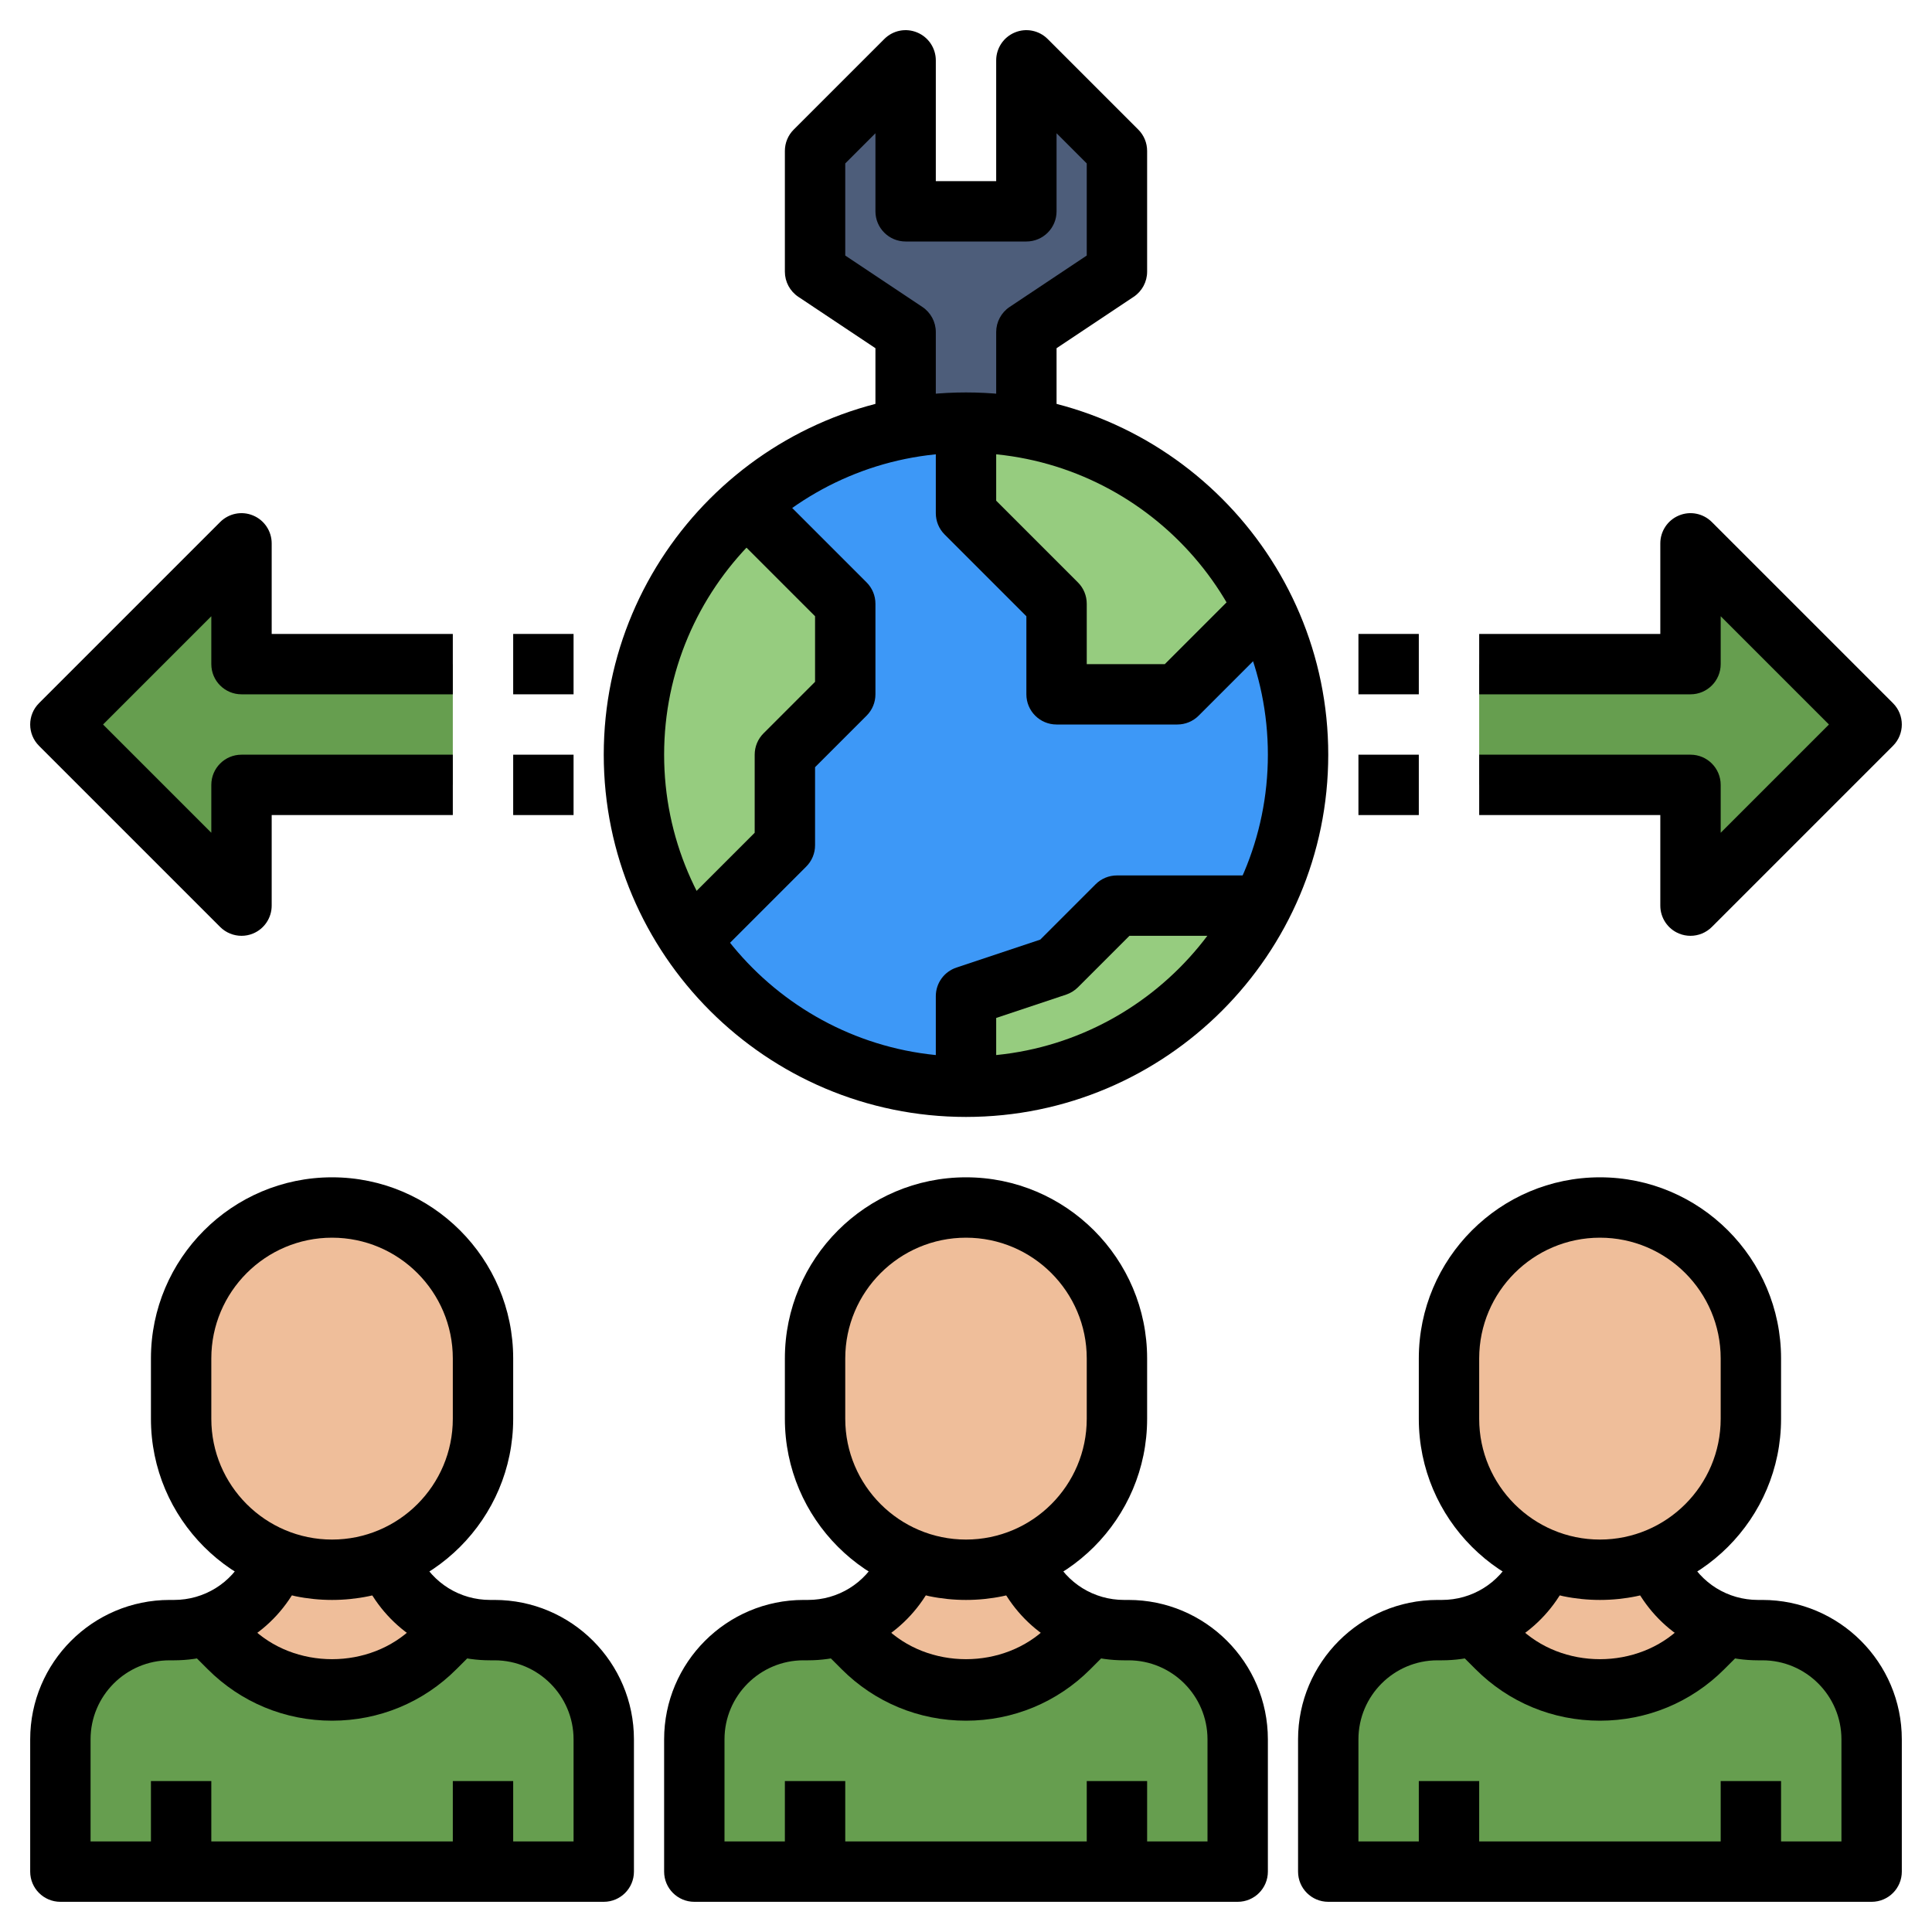 <svg id="Layer_3" enable-background="new 0 0 64 64" height="512" viewBox="0 0 64 64" width="512" xmlns="http://www.w3.org/2000/svg"><g><g><path d="m34 14v-3l3-2v-4l-3-3v5h-4v-5l-3 3v4l3 2v3" fill="#4d5d7a"/></g><g><circle cx="32" cy="25" fill="#3d98f7" r="11"/></g><g><path d="m35 20v3h4l2.858-2.858c-1.795-3.635-5.529-6.142-9.858-6.142v3z" fill="#96cc7f"/></g><g><path d="m21 25c0 2.271.689 4.38 1.868 6.132l3.132-3.132v-3l2-2v-3l-3.254-3.254c-2.292 2.016-3.746 4.962-3.746 8.254z" fill="#96cc7f"/></g><g><path d="m37 30-2 2-3 1v3c4.273 0 7.968-2.441 9.79-6z" fill="#96cc7f"/></g><g><path d="m49 26h7v4l6-6-6-6v4h-7" fill="#669e4f"/></g><g><path d="m15 26h-7v4l-6-6 6-6v4h7" fill="#669e4f"/></g><g><path d="m34 52c.613 1.226 1.866 2 3.236 2h.146c1.998 0 3.618 1.62 3.618 3.618v4.382h-18v-4.382c0-1.998 1.62-3.618 3.618-3.618h.146c1.37 0 2.623-.774 3.236-2" fill="#669e4f"/></g><g><path d="m28 54 .586.586c.905.905 2.133 1.414 3.414 1.414s2.509-.509 3.414-1.414l.586-.586.122-.183c-.908-.294-1.682-.936-2.122-1.817h-4c-.44.881-1.214 1.523-2.122 1.817z" fill="#efbe9a"/></g><g><path d="m32 52c-2.761 0-5-2.239-5-5v-2c0-2.761 2.239-5 5-5 2.761 0 5 2.239 5 5v2c0 2.761-2.239 5-5 5z" fill="#efbe9a"/></g><g><path d="m55 52c.613 1.226 1.866 2 3.236 2h.146c1.998 0 3.618 1.62 3.618 3.618v4.382h-18v-4.382c0-1.998 1.62-3.618 3.618-3.618h.146c1.37 0 2.623-.774 3.236-2" fill="#669e4f"/></g><g><path d="m49 54 .586.586c.905.905 2.133 1.414 3.414 1.414s2.509-.509 3.414-1.414l.586-.586.122-.183c-.908-.294-1.682-.936-2.122-1.817h-4c-.44.881-1.214 1.523-2.122 1.817z" fill="#efbe9a"/></g><g><path d="m53 52c-2.761 0-5-2.239-5-5v-2c0-2.761 2.239-5 5-5 2.761 0 5 2.239 5 5v2c0 2.761-2.239 5-5 5z" fill="#efbe9a"/></g><g><path d="m13 52c.613 1.226 1.866 2 3.236 2h.146c1.998 0 3.618 1.62 3.618 3.618v4.382h-18v-4.382c0-1.998 1.62-3.618 3.618-3.618h.146c1.37 0 2.623-.774 3.236-2" fill="#669e4f"/></g><g><path d="m7 54 .586.586c.905.905 2.133 1.414 3.414 1.414s2.509-.509 3.414-1.414l.586-.586.122-.183c-.908-.294-1.682-.936-2.122-1.817h-4c-.44.881-1.214 1.523-2.122 1.817z" fill="#efbe9a"/></g><g><path d="m11 52c-2.761 0-5-2.239-5-5v-2c0-2.761 2.239-5 5-5 2.761 0 5 2.239 5 5v2c0 2.761-2.239 5-5 5z" fill="#efbe9a"/></g><g><path d="m32 53c-3.309 0-6-2.691-6-6v-2c0-3.309 2.691-6 6-6s6 2.691 6 6v2c0 3.309-2.691 6-6 6zm0-12c-2.206 0-4 1.794-4 4v2c0 2.206 1.794 4 4 4s4-1.794 4-4v-2c0-2.206-1.794-4-4-4z"/></g><g><path d="m41 63h-18c-.552 0-1-.447-1-1v-4.382c0-2.547 2.072-4.618 4.618-4.618h.146c.998 0 1.895-.555 2.341-1.447l1.789.895c-.787 1.573-2.37 2.552-4.13 2.552h-.146c-1.444 0-2.618 1.175-2.618 2.618v3.382h16v-3.382c0-1.443-1.174-2.618-2.618-2.618h-.146c-1.76 0-3.343-.979-4.13-2.553l1.789-.895c.446.893 1.343 1.448 2.341 1.448h.146c2.546 0 4.618 2.071 4.618 4.618v4.382c0 .553-.448 1-1 1z"/></g><g><path d="m36 59h2v3h-2z"/></g><g><path d="m26 59h2v3h-2z"/></g><g><path d="m32 57c-1.557 0-3.021-.606-4.121-1.707l-.586-.586 1.414-1.414.586.586c1.446 1.445 3.968 1.445 5.414 0l.586-.586 1.414 1.414-.586.586c-1.1 1.101-2.564 1.707-4.121 1.707z"/></g><g><path d="m53 53c-3.309 0-6-2.691-6-6v-2c0-3.309 2.691-6 6-6s6 2.691 6 6v2c0 3.309-2.691 6-6 6zm0-12c-2.206 0-4 1.794-4 4v2c0 2.206 1.794 4 4 4s4-1.794 4-4v-2c0-2.206-1.794-4-4-4z"/></g><g><path d="m62 63h-18c-.552 0-1-.447-1-1v-4.382c0-2.547 2.072-4.618 4.618-4.618h.146c.998 0 1.895-.555 2.341-1.447l1.789.895c-.787 1.573-2.37 2.552-4.13 2.552h-.146c-1.444 0-2.618 1.175-2.618 2.618v3.382h16v-3.382c0-1.443-1.174-2.618-2.618-2.618h-.146c-1.76 0-3.343-.979-4.13-2.553l1.789-.895c.446.893 1.343 1.448 2.341 1.448h.146c2.546 0 4.618 2.071 4.618 4.618v4.382c0 .553-.448 1-1 1z"/></g><g><path d="m57 59h2v3h-2z"/></g><g><path d="m47 59h2v3h-2z"/></g><g><path d="m53 57c-1.557 0-3.021-.606-4.121-1.707l-.586-.586 1.414-1.414.586.586c1.446 1.445 3.968 1.445 5.414 0l.586-.586 1.414 1.414-.586.586c-1.1 1.101-2.564 1.707-4.121 1.707z"/></g><g><path d="m11 53c-3.309 0-6-2.691-6-6v-2c0-3.309 2.691-6 6-6s6 2.691 6 6v2c0 3.309-2.691 6-6 6zm0-12c-2.206 0-4 1.794-4 4v2c0 2.206 1.794 4 4 4s4-1.794 4-4v-2c0-2.206-1.794-4-4-4z"/></g><g><path d="m20 63h-18c-.552 0-1-.447-1-1v-4.382c0-2.547 2.072-4.618 4.618-4.618h.146c.998 0 1.895-.555 2.341-1.447l1.789.895c-.787 1.573-2.37 2.552-4.13 2.552h-.146c-1.444 0-2.618 1.175-2.618 2.618v3.382h16v-3.382c0-1.443-1.174-2.618-2.618-2.618h-.146c-1.76 0-3.343-.979-4.13-2.553l1.789-.895c.446.893 1.343 1.448 2.341 1.448h.146c2.546 0 4.618 2.071 4.618 4.618v4.382c0 .553-.448 1-1 1z"/></g><g><path d="m15 59h2v3h-2z"/></g><g><path d="m5 59h2v3h-2z"/></g><g><path d="m11 57c-1.557 0-3.021-.606-4.121-1.707l-.586-.586 1.414-1.414.586.586c1.446 1.445 3.968 1.445 5.414 0l.586-.586 1.414 1.414-.586.586c-1.1 1.101-2.564 1.707-4.121 1.707z"/></g><g><path d="m32 37c-6.617 0-12-5.383-12-12s5.383-12 12-12 12 5.383 12 12-5.383 12-12 12zm0-22c-5.514 0-10 4.486-10 10s4.486 10 10 10 10-4.486 10-10-4.486-10-10-10z"/></g><g><path d="m39 24h-4c-.552 0-1-.447-1-1v-2.586l-2.707-2.707c-.188-.187-.293-.441-.293-.707v-3h2v2.586l2.707 2.707c.188.187.293.441.293.707v2h2.586l2.707-2.707 1.414 1.414-3 3c-.187.188-.442.293-.707.293z"/></g><g><path d="m23.707 31.707-1.414-1.414 2.707-2.707v-2.586c0-.266.105-.52.293-.707l1.707-1.707v-2.172l-2.707-2.707 1.414-1.414 3 3c.188.187.293.441.293.707v3c0 .266-.105.52-.293.707l-1.707 1.707v2.586c0 .266-.105.52-.293.707z"/></g><g><path d="m33 36h-2v-3c0-.431.275-.812.684-.948l2.776-.926 1.833-1.833c.187-.188.442-.293.707-.293h5v2h-4.586l-1.707 1.707c-.11.109-.244.192-.391.241l-2.316.773z"/></g><g><path d="m35 14h-2v-3c0-.334.167-.646.445-.832l2.555-1.703v-3.051l-1-1v2.586c0 .553-.448 1-1 1h-4c-.552 0-1-.447-1-1v-2.586l-1 1v3.051l2.555 1.703c.278.186.445.498.445.832v3h-2v-2.465l-2.555-1.703c-.278-.186-.445-.498-.445-.832v-4c0-.266.105-.52.293-.707l3-3c.286-.287.714-.374 1.09-.217.373.154.617.52.617.924v4h2v-4c0-.404.244-.77.617-.924.373-.157.803-.07 1.09.217l3 3c.188.187.293.441.293.707v4c0 .334-.167.646-.445.832l-2.555 1.703z"/></g><g><path d="m56 31c-.129 0-.259-.024-.383-.076-.373-.154-.617-.52-.617-.924v-3h-6v-2h7c.552 0 1 .447 1 1v1.586l3.586-3.586-3.586-3.586v1.586c0 .553-.448 1-1 1h-7v-2h6v-3c0-.404.244-.77.617-.924.374-.157.804-.069 1.09.217l6 6c.391.391.391 1.023 0 1.414l-6 6c-.191.191-.447.293-.707.293z"/></g><g><path d="m45 21h2v2h-2z"/></g><g><path d="m45 25h2v2h-2z"/></g><g><path d="m8 31c-.26 0-.516-.102-.707-.293l-6-6c-.391-.391-.391-1.023 0-1.414l6-6c.286-.286.715-.374 1.09-.217.373.154.617.52.617.924v3h6v2h-7c-.552 0-1-.447-1-1v-1.586l-3.586 3.586 3.586 3.586v-1.586c0-.553.448-1 1-1h7v2h-6v3c0 .404-.244.77-.617.924-.124.052-.254.076-.383.076z"/></g><g><path d="m17 21h2v2h-2z"/></g><g><path d="m17 25h2v2h-2z"/></g></g></svg>